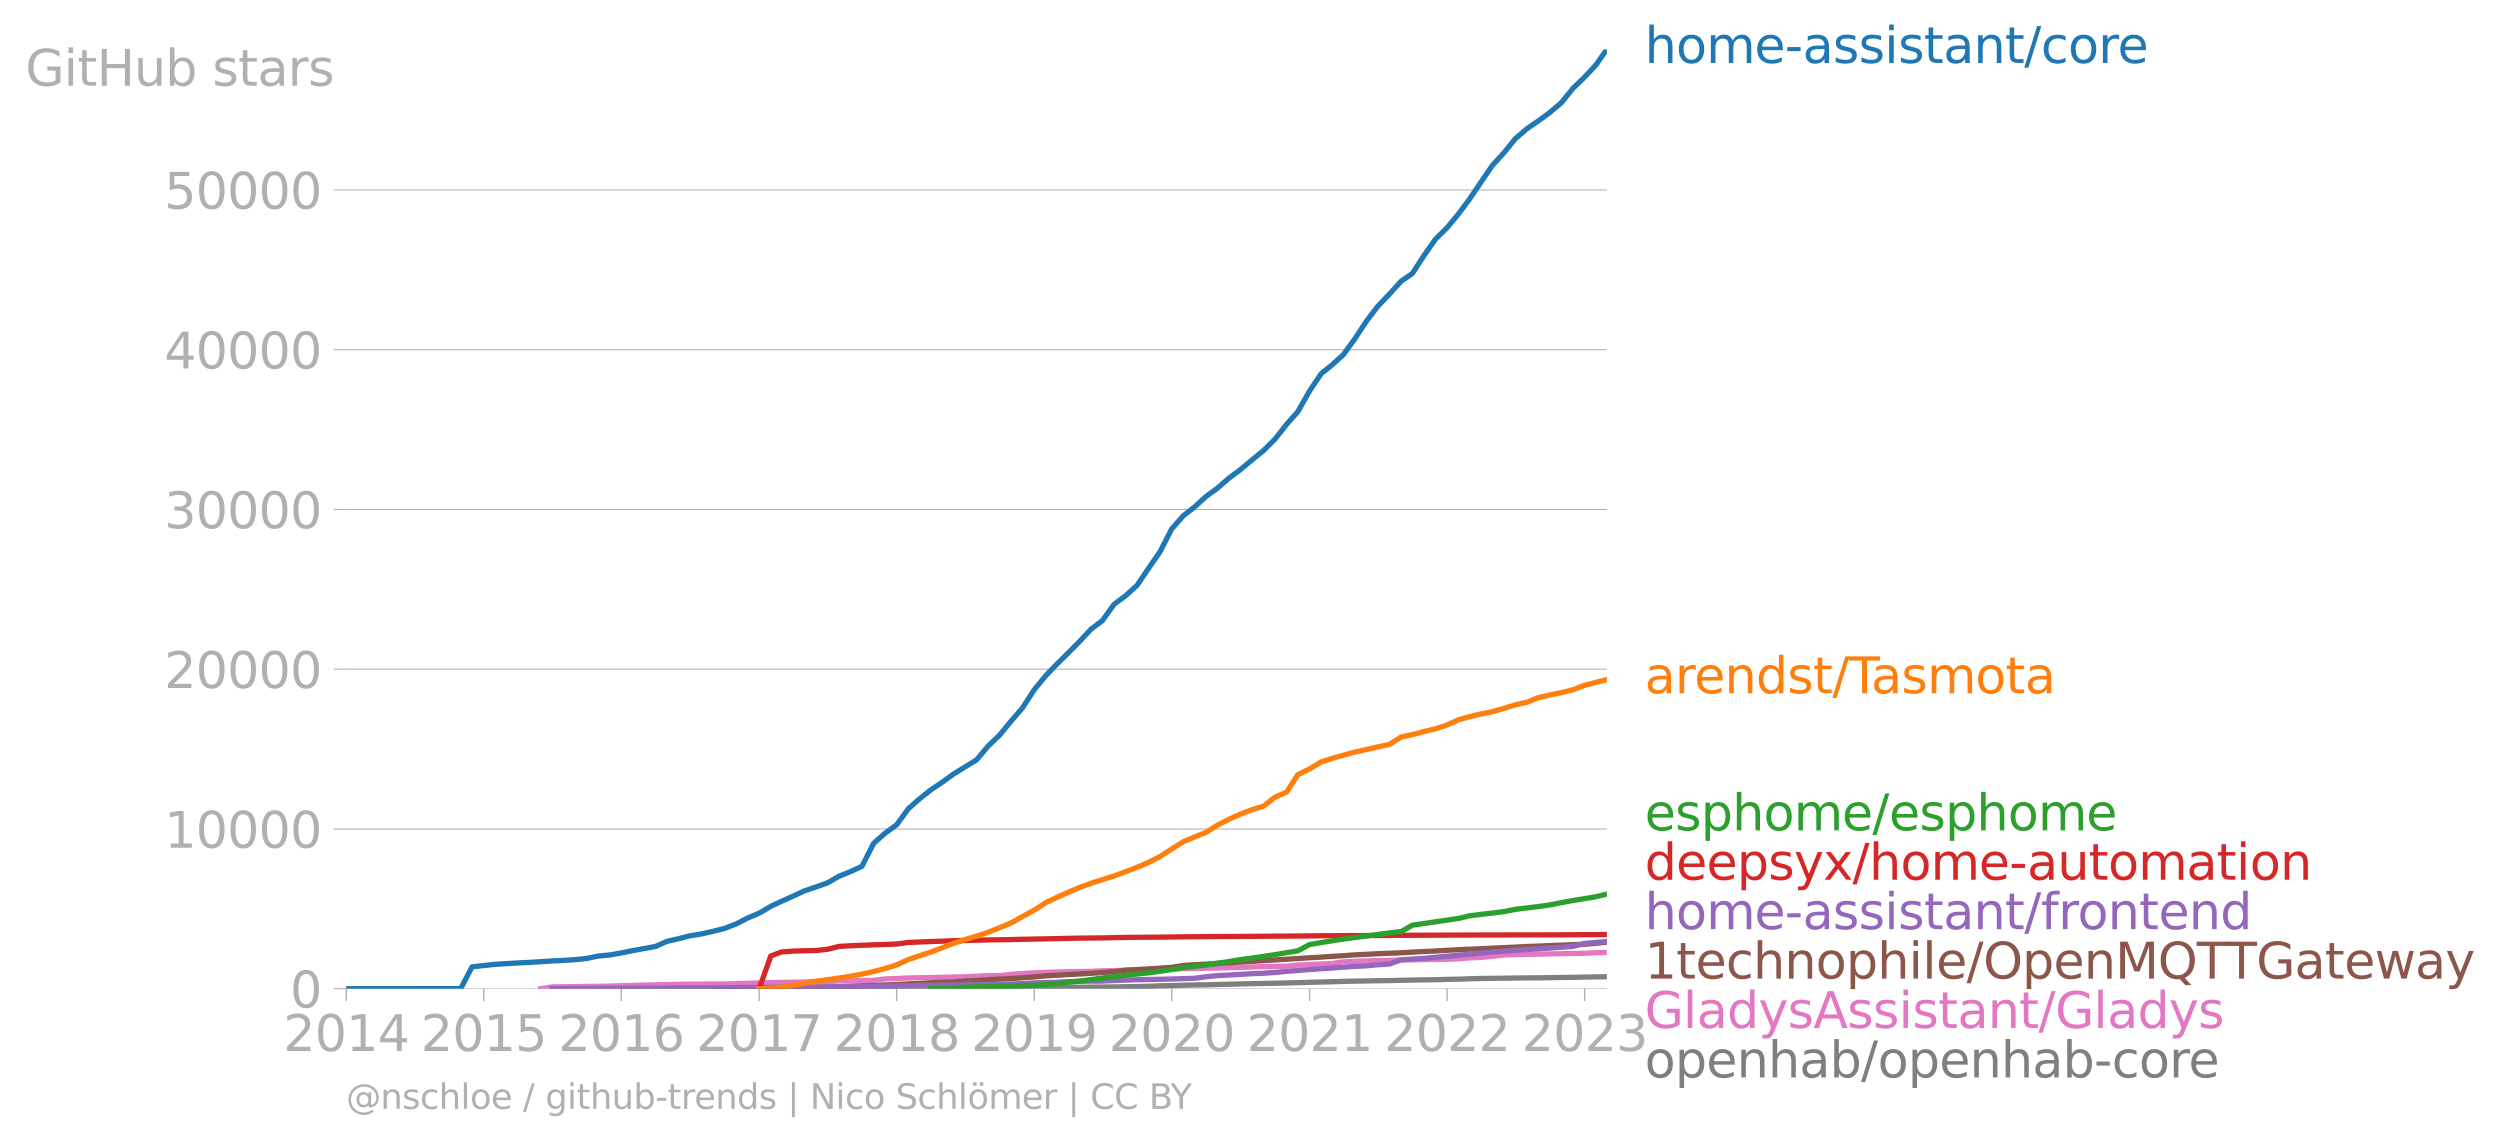<svg xmlns="http://www.w3.org/2000/svg" xmlns:xlink="http://www.w3.org/1999/xlink" width="944.257" height="431.485" viewBox="0 0 708.193 323.614"><defs><style>*{stroke-linejoin:round;stroke-linecap:butt}</style></defs><g id="figure_1"><path id="patch_1" d="M0 323.614h708.193V0H0v323.614z" style="fill:none"/><g id="axes_1"><path id="patch_2" d="M98.073 280.087h357.12V13.975H98.073v266.112z" style="fill:none"/><g id="matplotlib.axis_1"><g id="xtick_1"><g id="line2d_1"><defs><path id="meffc8d62ab" d="M0 0v3.5" style="stroke:#b0b0b0;stroke-width:.4"/></defs><use xlink:href="#meffc8d62ab" x="98.073" y="280.087" style="fill:#b0b0b0;stroke:#b0b0b0;stroke-width:.4"/></g><g id="text_1" style="fill:#b0b0b0" transform="matrix(.14 0 0 -.14 80.258 297.724)"><defs><path id="DejaVuSans-32" d="M1228 531h2203V0H469v531q359 372 979 998 621 627 780 809 303 340 423 576 121 236 121 464 0 372-261 606-261 235-680 235-297 0-627-103-329-103-704-313v638q381 153 712 231 332 78 607 78 725 0 1156-363 431-362 431-968 0-288-108-546-107-257-392-607-78-91-497-524-418-433-1181-1211z" transform="scale(.016)"/><path id="DejaVuSans-30" d="M2034 4250q-487 0-733-480-245-479-245-1442 0-959 245-1439 246-480 733-480 491 0 736 480 246 480 246 1439 0 963-246 1442-245 480-736 480zm0 500q785 0 1199-621 414-620 414-1801 0-1178-414-1799Q2819-91 2034-91q-784 0-1198 620-414 621-414 1799 0 1181 414 1801 414 621 1198 621z" transform="scale(.016)"/><path id="DejaVuSans-31" d="M794 531h1031v3560L703 3866v575l1116 225h631V531h1031V0H794v531z" transform="scale(.016)"/><path id="DejaVuSans-34" d="M2419 4116 825 1625h1594v2491zm-166 550h794V1625h666v-525h-666V0h-628v1100H313v609l1940 2957z" transform="scale(.016)"/></defs><use xlink:href="#DejaVuSans-32"/><use xlink:href="#DejaVuSans-30" x="63.623"/><use xlink:href="#DejaVuSans-31" x="127.246"/><use xlink:href="#DejaVuSans-34" x="190.869"/></g></g><g id="xtick_2"><use xlink:href="#meffc8d62ab" id="line2d_2" x="137.03" y="280.087" style="fill:#b0b0b0;stroke:#b0b0b0;stroke-width:.4"/><g id="text_2" style="fill:#b0b0b0" transform="matrix(.14 0 0 -.14 119.215 297.724)"><defs><path id="DejaVuSans-35" d="M691 4666h2478v-532H1269V2991q137 47 274 70 138 23 276 23 781 0 1237-428 457-428 457-1159 0-753-469-1171Q2575-91 1722-91q-294 0-599 50Q819 9 494 109v635q281-153 581-228t634-75q541 0 856 284 316 284 316 772 0 487-316 771-315 285-856 285-253 0-505-56-251-56-513-175v2344z" transform="scale(.016)"/></defs><use xlink:href="#DejaVuSans-32"/><use xlink:href="#DejaVuSans-30" x="63.623"/><use xlink:href="#DejaVuSans-31" x="127.246"/><use xlink:href="#DejaVuSans-35" x="190.869"/></g></g><g id="xtick_3"><use xlink:href="#meffc8d62ab" id="line2d_3" x="175.986" y="280.087" style="fill:#b0b0b0;stroke:#b0b0b0;stroke-width:.4"/><g id="text_3" style="fill:#b0b0b0" transform="matrix(.14 0 0 -.14 158.171 297.724)"><defs><path id="DejaVuSans-36" d="M2113 2584q-425 0-674-291-248-290-248-796 0-503 248-796 249-292 674-292t673 292q248 293 248 796 0 506-248 796-248 291-673 291zm1253 1979v-575q-238 112-480 171-242 60-480 60-625 0-955-422-329-422-376-1275 184 272 462 417 279 145 613 145 703 0 1111-427 408-426 408-1160 0-719-425-1154Q2819-91 2113-91q-810 0-1238 620-428 621-428 1799 0 1106 525 1764t1409 658q238 0 480-47t505-140z" transform="scale(.016)"/></defs><use xlink:href="#DejaVuSans-32"/><use xlink:href="#DejaVuSans-30" x="63.623"/><use xlink:href="#DejaVuSans-31" x="127.246"/><use xlink:href="#DejaVuSans-36" x="190.869"/></g></g><g id="xtick_4"><use xlink:href="#meffc8d62ab" id="line2d_4" x="215.05" y="280.087" style="fill:#b0b0b0;stroke:#b0b0b0;stroke-width:.4"/><g id="text_4" style="fill:#b0b0b0" transform="matrix(.14 0 0 -.14 197.235 297.724)"><defs><path id="DejaVuSans-37" d="M525 4666h3000v-269L1831 0h-659l1594 4134H525v532z" transform="scale(.016)"/></defs><use xlink:href="#DejaVuSans-32"/><use xlink:href="#DejaVuSans-30" x="63.623"/><use xlink:href="#DejaVuSans-31" x="127.246"/><use xlink:href="#DejaVuSans-37" x="190.869"/></g></g><g id="xtick_5"><use xlink:href="#meffc8d62ab" id="line2d_5" x="254.006" y="280.087" style="fill:#b0b0b0;stroke:#b0b0b0;stroke-width:.4"/><g id="text_5" style="fill:#b0b0b0" transform="matrix(.14 0 0 -.14 236.191 297.724)"><defs><path id="DejaVuSans-38" d="M2034 2216q-450 0-708-241-257-241-257-662 0-422 257-663 258-241 708-241t709 242q260 243 260 662 0 421-258 662-257 241-711 241zm-631 268q-406 100-633 378-226 279-226 679 0 559 398 884 399 325 1092 325 697 0 1094-325t397-884q0-400-227-679-226-278-629-378 456-106 710-416 255-309 255-755 0-679-414-1042Q2806-91 2034-91q-771 0-1186 362-414 363-414 1042 0 446 256 755 257 310 713 416zm-231 997q0-362 226-565 227-203 636-203 407 0 636 203 230 203 230 565 0 363-230 566-229 203-636 203-409 0-636-203-226-203-226-566z" transform="scale(.016)"/></defs><use xlink:href="#DejaVuSans-32"/><use xlink:href="#DejaVuSans-30" x="63.623"/><use xlink:href="#DejaVuSans-31" x="127.246"/><use xlink:href="#DejaVuSans-38" x="190.869"/></g></g><g id="xtick_6"><use xlink:href="#meffc8d62ab" id="line2d_6" x="292.963" y="280.087" style="fill:#b0b0b0;stroke:#b0b0b0;stroke-width:.4"/><g id="text_6" style="fill:#b0b0b0" transform="matrix(.14 0 0 -.14 275.148 297.724)"><defs><path id="DejaVuSans-39" d="M703 97v575q238-113 481-172 244-59 479-59 625 0 954 420 330 420 377 1277-181-269-460-413-278-144-615-144-700 0-1108 423-408 424-408 1159 0 718 425 1152 425 435 1131 435 810 0 1236-621 427-620 427-1801 0-1103-524-1761Q2575-91 1691-91q-238 0-482 47Q966 3 703 97zm1256 1978q425 0 673 290 249 291 249 798 0 503-249 795-248 292-673 292t-673-292q-248-292-248-795 0-507 248-798 248-290 673-290z" transform="scale(.016)"/></defs><use xlink:href="#DejaVuSans-32"/><use xlink:href="#DejaVuSans-30" x="63.623"/><use xlink:href="#DejaVuSans-31" x="127.246"/><use xlink:href="#DejaVuSans-39" x="190.869"/></g></g><g id="xtick_7"><use xlink:href="#meffc8d62ab" id="line2d_7" x="331.919" y="280.087" style="fill:#b0b0b0;stroke:#b0b0b0;stroke-width:.4"/><g id="text_7" style="fill:#b0b0b0" transform="matrix(.14 0 0 -.14 314.104 297.724)"><use xlink:href="#DejaVuSans-32"/><use xlink:href="#DejaVuSans-30" x="63.623"/><use xlink:href="#DejaVuSans-32" x="127.246"/><use xlink:href="#DejaVuSans-30" x="190.869"/></g></g><g id="xtick_8"><use xlink:href="#meffc8d62ab" id="line2d_8" x="370.983" y="280.087" style="fill:#b0b0b0;stroke:#b0b0b0;stroke-width:.4"/><g id="text_8" style="fill:#b0b0b0" transform="matrix(.14 0 0 -.14 353.168 297.724)"><use xlink:href="#DejaVuSans-32"/><use xlink:href="#DejaVuSans-30" x="63.623"/><use xlink:href="#DejaVuSans-32" x="127.246"/><use xlink:href="#DejaVuSans-31" x="190.869"/></g></g><g id="xtick_9"><use xlink:href="#meffc8d62ab" id="line2d_9" x="409.939" y="280.087" style="fill:#b0b0b0;stroke:#b0b0b0;stroke-width:.4"/><g id="text_9" style="fill:#b0b0b0" transform="matrix(.14 0 0 -.14 392.124 297.724)"><use xlink:href="#DejaVuSans-32"/><use xlink:href="#DejaVuSans-30" x="63.623"/><use xlink:href="#DejaVuSans-32" x="127.246"/><use xlink:href="#DejaVuSans-32" x="190.869"/></g></g><g id="xtick_10"><use xlink:href="#meffc8d62ab" id="line2d_10" x="448.896" y="280.087" style="fill:#b0b0b0;stroke:#b0b0b0;stroke-width:.4"/><g id="text_10" style="fill:#b0b0b0" transform="matrix(.14 0 0 -.14 431.081 297.724)"><defs><path id="DejaVuSans-33" d="M2597 2516q453-97 707-404 255-306 255-756 0-690-475-1069Q2609-91 1734-91q-293 0-604 58T488 141v609q262-153 574-231 313-78 654-78 593 0 904 234t311 681q0 413-289 645-289 233-804 233h-544v519h569q465 0 712 186t247 536q0 359-255 551-254 193-729 193-260 0-557-57-297-56-653-174v562q360 100 674 150t592 50q719 0 1137-327 419-326 419-882 0-388-222-655t-631-370z" transform="scale(.016)"/></defs><use xlink:href="#DejaVuSans-32"/><use xlink:href="#DejaVuSans-30" x="63.623"/><use xlink:href="#DejaVuSans-32" x="127.246"/><use xlink:href="#DejaVuSans-33" x="190.869"/></g></g></g><g id="matplotlib.axis_2"><g id="ytick_1"><path id="line2d_11" d="M98.073 280.087h357.12" clip-path="url(#p2b0dd57802)" style="fill:none;stroke:#b0b0b0;stroke-width:.3;stroke-linecap:square"/><g id="line2d_12"><defs><path id="ma7e48d9577" d="M0 0h-3.5" style="stroke:#b0b0b0;stroke-width:.3"/></defs><use xlink:href="#ma7e48d9577" x="98.073" y="280.087" style="fill:#b0b0b0;stroke:#b0b0b0;stroke-width:.3"/></g><use xlink:href="#DejaVuSans-30" id="text_11" style="fill:#b0b0b0" transform="matrix(.14 0 0 -.14 82.166 285.406)"/></g><g id="ytick_2"><path id="line2d_13" d="M98.073 234.832h357.12" clip-path="url(#p2b0dd57802)" style="fill:none;stroke:#b0b0b0;stroke-width:.3;stroke-linecap:square"/><use xlink:href="#ma7e48d9577" id="line2d_14" x="98.073" y="234.832" style="fill:#b0b0b0;stroke:#b0b0b0;stroke-width:.3"/><g id="text_12" style="fill:#b0b0b0" transform="matrix(.14 0 0 -.14 46.536 240.15)"><use xlink:href="#DejaVuSans-31"/><use xlink:href="#DejaVuSans-30" x="63.623"/><use xlink:href="#DejaVuSans-30" x="127.246"/><use xlink:href="#DejaVuSans-30" x="190.869"/><use xlink:href="#DejaVuSans-30" x="254.492"/></g></g><g id="ytick_3"><path id="line2d_15" d="M98.073 189.577h357.12" clip-path="url(#p2b0dd57802)" style="fill:none;stroke:#b0b0b0;stroke-width:.3;stroke-linecap:square"/><use xlink:href="#ma7e48d9577" id="line2d_16" x="98.073" y="189.577" style="fill:#b0b0b0;stroke:#b0b0b0;stroke-width:.3"/><g id="text_13" style="fill:#b0b0b0" transform="matrix(.14 0 0 -.14 46.536 194.896)"><use xlink:href="#DejaVuSans-32"/><use xlink:href="#DejaVuSans-30" x="63.623"/><use xlink:href="#DejaVuSans-30" x="127.246"/><use xlink:href="#DejaVuSans-30" x="190.869"/><use xlink:href="#DejaVuSans-30" x="254.492"/></g></g><g id="ytick_4"><path id="line2d_17" d="M98.073 144.322h357.12" clip-path="url(#p2b0dd57802)" style="fill:none;stroke:#b0b0b0;stroke-width:.3;stroke-linecap:square"/><use xlink:href="#ma7e48d9577" id="line2d_18" x="98.073" y="144.322" style="fill:#b0b0b0;stroke:#b0b0b0;stroke-width:.3"/><g id="text_14" style="fill:#b0b0b0" transform="matrix(.14 0 0 -.14 46.536 149.641)"><use xlink:href="#DejaVuSans-33"/><use xlink:href="#DejaVuSans-30" x="63.623"/><use xlink:href="#DejaVuSans-30" x="127.246"/><use xlink:href="#DejaVuSans-30" x="190.869"/><use xlink:href="#DejaVuSans-30" x="254.492"/></g></g><g id="ytick_5"><path id="line2d_19" d="M98.073 99.067h357.12" clip-path="url(#p2b0dd57802)" style="fill:none;stroke:#b0b0b0;stroke-width:.3;stroke-linecap:square"/><use xlink:href="#ma7e48d9577" id="line2d_20" x="98.073" y="99.067" style="fill:#b0b0b0;stroke:#b0b0b0;stroke-width:.3"/><g id="text_15" style="fill:#b0b0b0" transform="matrix(.14 0 0 -.14 46.536 104.386)"><use xlink:href="#DejaVuSans-34"/><use xlink:href="#DejaVuSans-30" x="63.623"/><use xlink:href="#DejaVuSans-30" x="127.246"/><use xlink:href="#DejaVuSans-30" x="190.869"/><use xlink:href="#DejaVuSans-30" x="254.492"/></g></g><g id="ytick_6"><path id="line2d_21" d="M98.073 53.813h357.12" clip-path="url(#p2b0dd57802)" style="fill:none;stroke:#b0b0b0;stroke-width:.3;stroke-linecap:square"/><use xlink:href="#ma7e48d9577" id="line2d_22" x="98.073" y="53.813" style="fill:#b0b0b0;stroke:#b0b0b0;stroke-width:.3"/><g id="text_16" style="fill:#b0b0b0" transform="matrix(.14 0 0 -.14 46.536 59.131)"><use xlink:href="#DejaVuSans-35"/><use xlink:href="#DejaVuSans-30" x="63.623"/><use xlink:href="#DejaVuSans-30" x="127.246"/><use xlink:href="#DejaVuSans-30" x="190.869"/><use xlink:href="#DejaVuSans-30" x="254.492"/></g></g><g id="text_17" style="fill:#b0b0b0" transform="matrix(.14 0 0 -.14 7.2 24.29)"><defs><path id="DejaVuSans-47" d="M3809 666v1253H2778v519h1656V434q-365-259-806-392-440-133-940-133-1094 0-1712 639-617 640-617 1780 0 1144 617 1783 618 639 1712 639 456 0 867-113 411-112 758-331v-672q-350 297-744 447t-828 150q-857 0-1287-478-429-478-429-1425 0-944 429-1422 430-478 1287-478 334 0 596 58 263 58 472 180z" transform="scale(.016)"/><path id="DejaVuSans-69" d="M603 3500h575V0H603v3500zm0 1363h575v-729H603v729z" transform="scale(.016)"/><path id="DejaVuSans-74" d="M1172 4494v-994h1184v-447H1172V1153q0-428 117-550t477-122h590V0h-590q-666 0-919 248-253 249-253 905v1900H172v447h422v994h578z" transform="scale(.016)"/><path id="DejaVuSans-48" d="M628 4666h631V2753h2294v1913h631V0h-631v2222H1259V0H628v4666z" transform="scale(.016)"/><path id="DejaVuSans-75" d="M544 1381v2119h575V1403q0-497 193-746 194-248 582-248 465 0 735 297 271 297 271 810v1984h575V0h-575v538q-209-319-486-474-276-155-642-155-603 0-916 375-312 375-312 1097zm1447 2203z" transform="scale(.016)"/><path id="DejaVuSans-62" d="M3116 1747q0 634-261 995t-717 361q-457 0-718-361t-261-995q0-634 261-995t718-361q456 0 717 361t261 995zM1159 2969q182 312 458 463 277 152 661 152 638 0 1036-506 399-506 399-1331T3314 415Q2916-91 2278-91q-384 0-661 152-276 152-458 464V0H581v4863h578V2969z" transform="scale(.016)"/><path id="DejaVuSans-73" d="M2834 3397v-544q-243 125-506 187-262 63-544 63-428 0-642-131t-214-394q0-200 153-314t616-217l197-44q612-131 870-370t258-667q0-488-386-773Q2250-91 1575-91q-281 0-586 55T347 128v594q319-166 628-249 309-82 613-82 406 0 624 139 219 139 219 392 0 234-158 359-157 125-692 241l-200 47q-534 112-772 345-237 233-237 639 0 494 350 762 350 269 994 269 318 0 599-47 282-46 519-140z" transform="scale(.016)"/><path id="DejaVuSans-61" d="M2194 1759q-697 0-966-159t-269-544q0-306 202-486 202-179 548-179 479 0 768 339t289 901v128h-572zm1147 238V0h-575v531q-197-318-491-470T1556-91q-537 0-855 302-317 302-317 808 0 590 395 890 396 300 1180 300h807v57q0 397-261 614t-733 217q-300 0-585-72-284-72-546-216v532q315 122 612 182 297 61 578 61 760 0 1135-394 375-393 375-1193z" transform="scale(.016)"/><path id="DejaVuSans-72" d="M2631 2963q-97 56-211 82-114 27-251 27-488 0-749-317t-261-911V0H581v3500h578v-544q182 319 472 473 291 155 707 155 59 0 131-8 72-7 159-23l3-590z" transform="scale(.016)"/></defs><use xlink:href="#DejaVuSans-47"/><use xlink:href="#DejaVuSans-69" x="77.49"/><use xlink:href="#DejaVuSans-74" x="105.273"/><use xlink:href="#DejaVuSans-48" x="144.482"/><use xlink:href="#DejaVuSans-75" x="219.678"/><use xlink:href="#DejaVuSans-62" x="283.057"/><use xlink:href="#DejaVuSans-20" x="346.533"/><use xlink:href="#DejaVuSans-73" x="378.32"/><use xlink:href="#DejaVuSans-74" x="430.42"/><use xlink:href="#DejaVuSans-61" x="469.629"/><use xlink:href="#DejaVuSans-72" x="530.908"/><use xlink:href="#DejaVuSans-73" x="572.021"/></g></g><path id="line2d_23" d="m175.986 280.087 3.309-.005h3.095l3.309-.004h3.202l3.308-.005h22.841l3.308-.018 2.989-.009 3.308-.014h3.202l3.309-.013h3.202l3.309-.005 3.308-.004 3.202-.027 3.309-.023 3.202-.014 3.308-.009 3.309-.009 2.988-.004 3.309-.005 3.202-.018 3.309-.004 3.201-.01 3.31-.004 3.308-.014 3.202-.009 3.308-.013 3.202-.023 3.309-.018 3.309-.013 2.988-.046 3.309-.059 3.202-.018 3.308-.036 3.202-.032 3.309-.027 3.308-.063 3.202-.045 3.309-.077 3.202-.131 3.308-.064 3.31-.1 3.094-.072 3.309-.031 3.202-.1 3.309-.072 3.201-.091 3.31-.072 3.308-.06 3.202-.063 3.308-.09 3.202-.082 3.309-.086 3.308-.095 2.989-.072 3.309-.104 3.201-.068 3.31-.059 3.201-.059 3.309-.04 3.308-.086 3.202-.064 3.309-.054 3.202-.04 3.308-.096 3.31-.059 2.988-.113 3.308-.081 3.202-.04 3.309-.042 3.202-.05 3.308-.04 3.309-.014 3.202-.04 3.308-.068 3.202-.032 3.309-.072 3.309-.06 2.988-.049" clip-path="url(#p2b0dd57802)" style="fill:none;stroke:#7f7f7f;stroke-width:1.5;stroke-linecap:square"/><path id="line2d_24" d="m153.146 280.087 3.202-.503 3.309-.072 3.308-.045 3.202-.05 3.309-.023 3.202-.054 3.308-.118 3.309-.081 3.095-.086 3.309-.073 3.202-.072 3.308-.077 3.202-.04 3.309-.014 3.309-.036 3.201-.028 3.31-.081 3.201-.081 3.309-.132 3.308-.063 2.989-.063 3.308-.06 3.202-.049 3.309-.072 3.202-.05 3.309-.172 3.308-.054 3.202-.06 3.309-.063 3.202-.398 3.308-.127 3.309-.144 2.988-.073 3.309-.059 3.202-.063 3.309-.081 3.201-.068 3.31-.168 3.308-.145 3.202-.022 3.308-.349 3.202-.253 3.309-.15 3.309-.18 2.988-.086 3.309-.077 3.202-.055 3.308-.059 3.202-.14 3.309-.086 3.308-.095 3.202-.095 3.309-.104 3.202-.063 3.308-.113 3.31-.064 3.094-.05 3.309-.05 3.202-.076 3.309-.064 3.201-.077 3.31-.149 3.308-.104 3.202-.045 3.308-.09 3.202-.318 3.309-.126 3.308-.195 2.989-.095 3.309-.493 3.201-.136 3.31-.131 3.201-.073 3.309-.081 3.308-.09 3.202-.055 3.309-.072 3.202-.037 3.308-.067 3.31-.136 2.988-.231 3.308-.131 3.202-.33 3.309-.367 3.202-.113 3.308-.064 3.309-.054 3.202-.086 3.308-.04 3.202-.073 3.309-.045 3.309-.168 2.988-.081" clip-path="url(#p2b0dd57802)" style="fill:none;stroke:#e377c2;stroke-width:1.5;stroke-linecap:square"/><path id="line2d_25" d="m202.029 280.087 3.201-.005 3.31-.009 3.201-.004 3.309-.019 3.308-.018 2.989-.009 3.308-.1 3.202-.08 3.309-.15 3.202-.081 3.309-.1 3.308-.127 3.202-.122 3.309-.086 3.202-.163 3.308-.131 3.309-.168 2.988-.126 3.309-.19 3.202-.159 3.309-.13 3.201-.2 3.31-.172 3.308-.2 3.202-.194 3.308-.15 3.202-.203 3.309-.258 3.309-.307 2.988-.163 3.309-.19 3.202-.159 3.308-.19 3.202-.235 3.309-.217 3.308-.44 3.202-.176 3.309-.19 3.202-.204 3.308-.226 3.31-.547 3.094-.2 3.309-.167 3.202-.235 3.309-.159 3.201-.19 3.31-.194 3.308-.222 3.202-.204 3.308-.18 3.202-.214 3.309-.208 3.308-.185 2.989-.217 3.309-.19 3.201-.231 3.31-.163 3.201-.168 3.309-.13 3.308-.132 3.202-.186 3.309-.172 3.202-.154 3.308-.185 3.31-.181 2.988-.131 3.308-.154 3.202-.145 3.309-.163 3.202-.136 3.308-.18 3.309-.118 3.202-.136 3.308-.122 3.202-.118 3.309-.127 3.309-.294 2.988-.317" clip-path="url(#p2b0dd57802)" style="fill:none;stroke:#8c564b;stroke-width:1.5;stroke-linecap:square"/><g id="text_18" style="fill:#1f77b4" transform="matrix(.14 0 0 -.14 465.907 17.838)"><defs><path id="DejaVuSans-68" d="M3513 2113V0h-575v2094q0 497-194 743-194 247-581 247-466 0-735-297-269-296-269-809V0H581v4863h578V2956q207 316 486 472 280 156 646 156 603 0 912-373 310-373 310-1098z" transform="scale(.016)"/><path id="DejaVuSans-6f" d="M1959 3097q-462 0-731-361t-269-989q0-628 267-989 268-361 733-361 460 0 728 362 269 363 269 988 0 622-269 986-268 364-728 364zm0 487q750 0 1178-488 429-487 429-1349 0-859-429-1349Q2709-91 1959-91q-753 0-1180 489-426 490-426 1349 0 862 426 1349 427 488 1180 488z" transform="scale(.016)"/><path id="DejaVuSans-6d" d="M3328 2828q216 388 516 572t706 184q547 0 844-383 297-382 297-1088V0h-578v2094q0 503-179 746-178 244-543 244-447 0-707-297-259-296-259-809V0h-578v2094q0 506-178 748t-550 242q-441 0-701-298-259-298-259-808V0H581v3500h578v-544q197 322 472 475t653 153q382 0 649-194 267-193 395-562z" transform="scale(.016)"/><path id="DejaVuSans-65" d="M3597 1894v-281H953q38-594 358-905t892-311q331 0 642 81t618 244V178Q3153 47 2828-22t-659-69q-838 0-1327 487-489 488-489 1320 0 859 464 1363 464 505 1252 505 706 0 1117-455 411-454 411-1235zm-575 169q-6 471-264 752-258 282-683 282-481 0-770-272t-333-766l2050 4z" transform="scale(.016)"/><path id="DejaVuSans-2d" d="M313 2009h1684v-512H313v512z" transform="scale(.016)"/><path id="DejaVuSans-6e" d="M3513 2113V0h-575v2094q0 497-194 743-194 247-581 247-466 0-735-297-269-296-269-809V0H581v3500h578v-544q207 316 486 472 280 156 646 156 603 0 912-373 310-373 310-1098z" transform="scale(.016)"/><path id="DejaVuSans-2f" d="M1625 4666h531L531-594H0l1625 5260z" transform="scale(.016)"/><path id="DejaVuSans-63" d="M3122 3366v-538q-244 135-489 202t-495 67q-560 0-870-355-309-354-309-995t309-996q310-354 870-354 250 0 495 67t489 202V134Q2881 22 2623-34q-257-57-548-57-791 0-1257 497-465 497-465 1341 0 856 470 1346 471 491 1290 491 265 0 518-55 253-54 491-163z" transform="scale(.016)"/></defs><use xlink:href="#DejaVuSans-68"/><use xlink:href="#DejaVuSans-6f" x="63.379"/><use xlink:href="#DejaVuSans-6d" x="124.561"/><use xlink:href="#DejaVuSans-65" x="221.973"/><use xlink:href="#DejaVuSans-2d" x="283.496"/><use xlink:href="#DejaVuSans-61" x="319.58"/><use xlink:href="#DejaVuSans-73" x="380.859"/><use xlink:href="#DejaVuSans-73" x="432.959"/><use xlink:href="#DejaVuSans-69" x="485.059"/><use xlink:href="#DejaVuSans-73" x="512.842"/><use xlink:href="#DejaVuSans-74" x="564.941"/><use xlink:href="#DejaVuSans-61" x="604.15"/><use xlink:href="#DejaVuSans-6e" x="665.43"/><use xlink:href="#DejaVuSans-74" x="728.809"/><use xlink:href="#DejaVuSans-2f" x="768.018"/><use xlink:href="#DejaVuSans-63" x="801.709"/><use xlink:href="#DejaVuSans-6f" x="856.689"/><use xlink:href="#DejaVuSans-72" x="917.871"/><use xlink:href="#DejaVuSans-65" x="956.734"/></g><g id="text_19" style="fill:#ff7f0e" transform="matrix(.14 0 0 -.14 465.907 196.39)"><defs><path id="DejaVuSans-64" d="M2906 2969v1894h575V0h-575v525q-181-312-458-464-276-152-664-152-634 0-1033 506-398 507-398 1332t398 1331q399 506 1033 506 388 0 664-152 277-151 458-463zM947 1747q0-634 261-995t717-361q456 0 718 361 263 361 263 995t-263 995q-262 361-718 361t-717-361q-261-361-261-995z" transform="scale(.016)"/><path id="DejaVuSans-54" d="M-19 4666h3947v-532H2272V0h-634v4134H-19v532z" transform="scale(.016)"/></defs><use xlink:href="#DejaVuSans-61"/><use xlink:href="#DejaVuSans-72" x="61.279"/><use xlink:href="#DejaVuSans-65" x="100.143"/><use xlink:href="#DejaVuSans-6e" x="161.666"/><use xlink:href="#DejaVuSans-64" x="225.045"/><use xlink:href="#DejaVuSans-73" x="288.521"/><use xlink:href="#DejaVuSans-74" x="340.621"/><use xlink:href="#DejaVuSans-2f" x="379.83"/><use xlink:href="#DejaVuSans-54" x="413.521"/><use xlink:href="#DejaVuSans-61" x="458.105"/><use xlink:href="#DejaVuSans-73" x="519.385"/><use xlink:href="#DejaVuSans-6d" x="571.484"/><use xlink:href="#DejaVuSans-6f" x="668.896"/><use xlink:href="#DejaVuSans-74" x="730.078"/><use xlink:href="#DejaVuSans-61" x="769.287"/></g><g id="text_20" style="fill:#2ca02c" transform="matrix(.14 0 0 -.14 465.907 235.212)"><defs><path id="DejaVuSans-70" d="M1159 525v-1856H581v4831h578v-531q182 312 458 463 277 152 661 152 638 0 1036-506 399-506 399-1331T3314 415Q2916-91 2278-91q-384 0-661 152-276 152-458 464zm1957 1222q0 634-261 995t-717 361q-457 0-718-361t-261-995q0-634 261-995t718-361q456 0 717 361t261 995z" transform="scale(.016)"/></defs><use xlink:href="#DejaVuSans-65"/><use xlink:href="#DejaVuSans-73" x="61.523"/><use xlink:href="#DejaVuSans-70" x="113.623"/><use xlink:href="#DejaVuSans-68" x="177.1"/><use xlink:href="#DejaVuSans-6f" x="240.479"/><use xlink:href="#DejaVuSans-6d" x="301.66"/><use xlink:href="#DejaVuSans-65" x="399.072"/><use xlink:href="#DejaVuSans-2f" x="460.596"/><use xlink:href="#DejaVuSans-65" x="494.287"/><use xlink:href="#DejaVuSans-73" x="555.811"/><use xlink:href="#DejaVuSans-70" x="607.91"/><use xlink:href="#DejaVuSans-68" x="671.387"/><use xlink:href="#DejaVuSans-6f" x="734.766"/><use xlink:href="#DejaVuSans-6d" x="795.947"/><use xlink:href="#DejaVuSans-65" x="893.359"/></g><g id="text_21" style="fill:#d62728" transform="matrix(.14 0 0 -.14 465.907 249.212)"><defs><path id="DejaVuSans-79" d="M2059-325q-243-625-475-815-231-191-618-191H506v481h338q237 0 368 113 132 112 291 531l103 262L191 3500h609L1894 763l1094 2737h609L2059-325z" transform="scale(.016)"/><path id="DejaVuSans-78" d="M3513 3500 2247 1797 3578 0h-678L1881 1375 863 0H184l1360 1831L300 3500h678l928-1247 928 1247h679z" transform="scale(.016)"/></defs><use xlink:href="#DejaVuSans-64"/><use xlink:href="#DejaVuSans-65" x="63.477"/><use xlink:href="#DejaVuSans-65" x="125"/><use xlink:href="#DejaVuSans-70" x="186.523"/><use xlink:href="#DejaVuSans-73" x="250"/><use xlink:href="#DejaVuSans-79" x="302.1"/><use xlink:href="#DejaVuSans-78" x="361.279"/><use xlink:href="#DejaVuSans-2f" x="420.459"/><use xlink:href="#DejaVuSans-68" x="454.15"/><use xlink:href="#DejaVuSans-6f" x="517.529"/><use xlink:href="#DejaVuSans-6d" x="578.711"/><use xlink:href="#DejaVuSans-65" x="676.123"/><use xlink:href="#DejaVuSans-2d" x="737.646"/><use xlink:href="#DejaVuSans-61" x="773.73"/><use xlink:href="#DejaVuSans-75" x="835.01"/><use xlink:href="#DejaVuSans-74" x="898.389"/><use xlink:href="#DejaVuSans-6f" x="937.598"/><use xlink:href="#DejaVuSans-6d" x="998.779"/><use xlink:href="#DejaVuSans-61" x="1096.191"/><use xlink:href="#DejaVuSans-74" x="1157.471"/><use xlink:href="#DejaVuSans-69" x="1196.68"/><use xlink:href="#DejaVuSans-6f" x="1224.463"/><use xlink:href="#DejaVuSans-6e" x="1285.645"/></g><g id="text_22" style="fill:#9467bd" transform="matrix(.14 0 0 -.14 465.907 263.212)"><defs><path id="DejaVuSans-66" d="M2375 4863v-479h-550q-309 0-430-125-120-125-120-450v-309h947v-447h-947V0H697v3053H147v447h550v244q0 584 272 851 272 268 862 268h544z" transform="scale(.016)"/></defs><use xlink:href="#DejaVuSans-68"/><use xlink:href="#DejaVuSans-6f" x="63.379"/><use xlink:href="#DejaVuSans-6d" x="124.561"/><use xlink:href="#DejaVuSans-65" x="221.973"/><use xlink:href="#DejaVuSans-2d" x="283.496"/><use xlink:href="#DejaVuSans-61" x="319.58"/><use xlink:href="#DejaVuSans-73" x="380.859"/><use xlink:href="#DejaVuSans-73" x="432.959"/><use xlink:href="#DejaVuSans-69" x="485.059"/><use xlink:href="#DejaVuSans-73" x="512.842"/><use xlink:href="#DejaVuSans-74" x="564.941"/><use xlink:href="#DejaVuSans-61" x="604.15"/><use xlink:href="#DejaVuSans-6e" x="665.43"/><use xlink:href="#DejaVuSans-74" x="728.809"/><use xlink:href="#DejaVuSans-2f" x="768.018"/><use xlink:href="#DejaVuSans-66" x="801.709"/><use xlink:href="#DejaVuSans-72" x="836.914"/><use xlink:href="#DejaVuSans-6f" x="875.777"/><use xlink:href="#DejaVuSans-6e" x="936.959"/><use xlink:href="#DejaVuSans-74" x="1000.338"/><use xlink:href="#DejaVuSans-65" x="1039.547"/><use xlink:href="#DejaVuSans-6e" x="1101.07"/><use xlink:href="#DejaVuSans-64" x="1164.449"/></g><g id="text_23" style="fill:#8c564b" transform="matrix(.14 0 0 -.14 465.907 277.212)"><defs><path id="DejaVuSans-6c" d="M603 4863h575V0H603v4863z" transform="scale(.016)"/><path id="DejaVuSans-4f" d="M2522 4238q-688 0-1093-513-404-512-404-1397 0-881 404-1394 405-512 1093-512 687 0 1089 512 402 513 402 1394 0 885-402 1397-402 513-1089 513zm0 512q981 0 1568-658 588-658 588-1764 0-1103-588-1761Q3503-91 2522-91q-984 0-1574 656-589 657-589 1763t589 1764q590 658 1574 658z" transform="scale(.016)"/><path id="DejaVuSans-4d" d="M628 4666h941l1190-3175 1197 3175h941V0h-616v4097L3078 897h-634L1241 4097V0H628v4666z" transform="scale(.016)"/><path id="DejaVuSans-51" d="M2522 4238q-688 0-1093-513-404-512-404-1397 0-881 404-1394 405-512 1093-512 687 0 1089 512 402 513 402 1394 0 885-402 1397-402 513-1089 513zM3406 84l832-909h-763L2784-78q-103-6-158-9-54-4-104-4-984 0-1574 658-589 658-589 1761 0 1106 589 1764 590 658 1574 658 981 0 1568-658 588-658 588-1764 0-812-327-1391-326-578-945-853z" transform="scale(.016)"/><path id="DejaVuSans-77" d="M269 3500h575l719-2731 715 2731h678l719-2731 716 2731h575L4050 0h-678l-753 2869L1863 0h-679L269 3500z" transform="scale(.016)"/></defs><use xlink:href="#DejaVuSans-31"/><use xlink:href="#DejaVuSans-74" x="63.623"/><use xlink:href="#DejaVuSans-65" x="102.832"/><use xlink:href="#DejaVuSans-63" x="164.355"/><use xlink:href="#DejaVuSans-68" x="219.336"/><use xlink:href="#DejaVuSans-6e" x="282.715"/><use xlink:href="#DejaVuSans-6f" x="346.094"/><use xlink:href="#DejaVuSans-70" x="407.275"/><use xlink:href="#DejaVuSans-68" x="470.752"/><use xlink:href="#DejaVuSans-69" x="534.131"/><use xlink:href="#DejaVuSans-6c" x="561.914"/><use xlink:href="#DejaVuSans-65" x="589.697"/><use xlink:href="#DejaVuSans-2f" x="651.221"/><use xlink:href="#DejaVuSans-4f" x="684.912"/><use xlink:href="#DejaVuSans-70" x="763.623"/><use xlink:href="#DejaVuSans-65" x="827.1"/><use xlink:href="#DejaVuSans-6e" x="888.623"/><use xlink:href="#DejaVuSans-4d" x="952.002"/><use xlink:href="#DejaVuSans-51" x="1038.281"/><use xlink:href="#DejaVuSans-54" x="1116.992"/><use xlink:href="#DejaVuSans-54" x="1176.326"/><use xlink:href="#DejaVuSans-47" x="1237.41"/><use xlink:href="#DejaVuSans-61" x="1314.9"/><use xlink:href="#DejaVuSans-74" x="1376.18"/><use xlink:href="#DejaVuSans-65" x="1415.389"/><use xlink:href="#DejaVuSans-77" x="1476.912"/><use xlink:href="#DejaVuSans-61" x="1558.699"/><use xlink:href="#DejaVuSans-79" x="1619.979"/></g><g id="text_24" style="fill:#e377c2" transform="matrix(.14 0 0 -.14 465.907 291.212)"><defs><path id="DejaVuSans-41" d="m2188 4044-857-2322h1716l-859 2322zm-357 622h716L4325 0h-656l-425 1197H1141L716 0H50l1781 4666z" transform="scale(.016)"/></defs><use xlink:href="#DejaVuSans-47"/><use xlink:href="#DejaVuSans-6c" x="77.49"/><use xlink:href="#DejaVuSans-61" x="105.273"/><use xlink:href="#DejaVuSans-64" x="166.553"/><use xlink:href="#DejaVuSans-79" x="230.029"/><use xlink:href="#DejaVuSans-73" x="289.209"/><use xlink:href="#DejaVuSans-41" x="341.309"/><use xlink:href="#DejaVuSans-73" x="409.717"/><use xlink:href="#DejaVuSans-73" x="461.816"/><use xlink:href="#DejaVuSans-69" x="513.916"/><use xlink:href="#DejaVuSans-73" x="541.699"/><use xlink:href="#DejaVuSans-74" x="593.799"/><use xlink:href="#DejaVuSans-61" x="633.008"/><use xlink:href="#DejaVuSans-6e" x="694.287"/><use xlink:href="#DejaVuSans-74" x="757.666"/><use xlink:href="#DejaVuSans-2f" x="796.875"/><use xlink:href="#DejaVuSans-47" x="830.566"/><use xlink:href="#DejaVuSans-6c" x="908.057"/><use xlink:href="#DejaVuSans-61" x="935.84"/><use xlink:href="#DejaVuSans-64" x="997.119"/><use xlink:href="#DejaVuSans-79" x="1060.596"/><use xlink:href="#DejaVuSans-73" x="1119.775"/></g><g id="text_25" style="fill:#7f7f7f" transform="matrix(.14 0 0 -.14 465.907 305.212)"><use xlink:href="#DejaVuSans-6f"/><use xlink:href="#DejaVuSans-70" x="61.182"/><use xlink:href="#DejaVuSans-65" x="124.658"/><use xlink:href="#DejaVuSans-6e" x="186.182"/><use xlink:href="#DejaVuSans-68" x="249.561"/><use xlink:href="#DejaVuSans-61" x="312.939"/><use xlink:href="#DejaVuSans-62" x="374.219"/><use xlink:href="#DejaVuSans-2f" x="437.695"/><use xlink:href="#DejaVuSans-6f" x="471.387"/><use xlink:href="#DejaVuSans-70" x="532.568"/><use xlink:href="#DejaVuSans-65" x="596.045"/><use xlink:href="#DejaVuSans-6e" x="657.568"/><use xlink:href="#DejaVuSans-68" x="720.947"/><use xlink:href="#DejaVuSans-61" x="784.326"/><use xlink:href="#DejaVuSans-62" x="845.605"/><use xlink:href="#DejaVuSans-2d" x="909.082"/><use xlink:href="#DejaVuSans-63" x="945.166"/><use xlink:href="#DejaVuSans-6f" x="1000.146"/><use xlink:href="#DejaVuSans-72" x="1061.328"/><use xlink:href="#DejaVuSans-65" x="1100.191"/></g><g id="text_26" style="fill:#b0b0b0" transform="matrix(.097 0 0 -.097 98.073 314.123)"><defs><path id="DejaVuSans-40" d="M2381 1678q0-447 222-702 222-254 610-254 384 0 604 256 221 256 221 700 0 438-225 695-225 258-607 258-378 0-602-256-223-256-223-697zm1703-934q-187-241-429-355t-564-114q-538 0-874 389t-336 1014q0 625 337 1015 338 391 873 391 322 0 565-117 244-117 428-354v409h447V722q457 69 714 417 258 349 258 902 0 334-99 628-98 294-298 544-325 409-792 626t-1017 217q-384 0-738-102-353-101-653-301-490-319-767-836-276-517-276-1120 0-497 179-932 180-434 521-765 328-325 759-495 431-171 922-171 403 0 792 136t714 389l281-347q-390-303-851-464t-936-161q-578 0-1091 205-512 205-912 595Q841 78 631 592q-209 514-209 1105 0 569 212 1084 213 516 607 907 403 396 931 607t1119 211q662 0 1229-272 568-271 952-771 234-307 357-666 124-359 124-744 0-822-497-1297T4084 263v481z" transform="scale(.016)"/><path id="DejaVuSans-67" d="M2906 1791q0 625-258 968-257 344-723 344-462 0-720-344-258-343-258-968 0-622 258-966t720-344q466 0 723 344 258 344 258 966zm575-1357q0-893-397-1329-396-436-1215-436-303 0-572 45t-522 139v559q253-137 500-202 247-66 503-66 566 0 847 295t281 892v285q-178-310-456-463T1784 0Q1141 0 747 490 353 981 353 1791q0 812 394 1302 394 491 1037 491 388 0 666-153t456-462v531h575V434z" transform="scale(.016)"/><path id="DejaVuSans-7c" d="M1344 4891v-6400H813v6400h531z" transform="scale(.016)"/><path id="DejaVuSans-4e" d="M628 4666h850L3547 763v3903h612V0h-850L1241 3903V0H628v4666z" transform="scale(.016)"/><path id="DejaVuSans-53" d="M3425 4513v-616q-359 172-678 256-319 85-616 85-515 0-795-200t-280-569q0-310 186-468 186-157 705-254l381-78q706-135 1042-474t336-907q0-679-455-1029Q2797-91 1919-91q-331 0-705 75-373 75-773 222v650q384-215 753-325 369-109 725-109 540 0 834 212 294 213 294 607 0 343-211 537t-692 291l-385 75q-706 140-1022 440-315 300-315 835 0 619 436 975t1201 356q329 0 669-60 341-59 697-177z" transform="scale(.016)"/><path id="DejaVuSans-f6" d="M1959 3097q-462 0-731-361t-269-989q0-628 267-989 268-361 733-361 460 0 728 362 269 363 269 988 0 622-269 986-268 364-728 364zm0 487q750 0 1178-488 429-487 429-1349 0-859-429-1349Q2709-91 1959-91q-753 0-1180 489-426 490-426 1349 0 862 426 1349 427 488 1180 488zm295 1266h634v-631h-634v631zm-1222 0h634v-631h-634v631z" transform="scale(.016)"/><path id="DejaVuSans-43" d="M4122 4306v-665q-319 297-680 443-361 147-767 147-800 0-1225-489t-425-1414q0-922 425-1411t1225-489q406 0 767 147t680 444V359q-331-225-702-338-370-112-782-112-1060 0-1670 648-609 649-609 1771 0 1125 609 1773 610 649 1670 649 418 0 788-111 371-111 696-333z" transform="scale(.016)"/><path id="DejaVuSans-42" d="M1259 2228V519h1013q509 0 754 211 246 211 246 645 0 438-246 645-245 208-754 208H1259zm0 1919V2741h935q462 0 688 173 227 174 227 530 0 353-227 528-226 175-688 175h-935zm-631 519h1613q722 0 1112-300 391-300 391-853 0-429-200-682t-588-315q466-100 724-418 258-317 258-792 0-625-425-966Q3088 0 2303 0H628v4666z" transform="scale(.016)"/><path id="DejaVuSans-59" d="M-13 4666h679l1293-1919 1285 1919h678L2272 2222V0h-634v2222L-13 4666z" transform="scale(.016)"/></defs><use xlink:href="#DejaVuSans-40"/><use xlink:href="#DejaVuSans-6e" x="100"/><use xlink:href="#DejaVuSans-73" x="163.379"/><use xlink:href="#DejaVuSans-63" x="215.479"/><use xlink:href="#DejaVuSans-68" x="270.459"/><use xlink:href="#DejaVuSans-6c" x="333.838"/><use xlink:href="#DejaVuSans-6f" x="361.621"/><use xlink:href="#DejaVuSans-65" x="422.803"/><use xlink:href="#DejaVuSans-20" x="484.326"/><use xlink:href="#DejaVuSans-2f" x="516.113"/><use xlink:href="#DejaVuSans-20" x="549.805"/><use xlink:href="#DejaVuSans-67" x="581.592"/><use xlink:href="#DejaVuSans-69" x="645.068"/><use xlink:href="#DejaVuSans-74" x="672.852"/><use xlink:href="#DejaVuSans-68" x="712.061"/><use xlink:href="#DejaVuSans-75" x="775.439"/><use xlink:href="#DejaVuSans-62" x="838.818"/><use xlink:href="#DejaVuSans-2d" x="902.295"/><use xlink:href="#DejaVuSans-74" x="938.379"/><use xlink:href="#DejaVuSans-72" x="977.588"/><use xlink:href="#DejaVuSans-65" x="1016.451"/><use xlink:href="#DejaVuSans-6e" x="1077.975"/><use xlink:href="#DejaVuSans-64" x="1141.354"/><use xlink:href="#DejaVuSans-73" x="1204.83"/><use xlink:href="#DejaVuSans-20" x="1256.93"/><use xlink:href="#DejaVuSans-7c" x="1288.717"/><use xlink:href="#DejaVuSans-20" x="1322.408"/><use xlink:href="#DejaVuSans-4e" x="1354.195"/><use xlink:href="#DejaVuSans-69" x="1429"/><use xlink:href="#DejaVuSans-63" x="1456.783"/><use xlink:href="#DejaVuSans-6f" x="1511.764"/><use xlink:href="#DejaVuSans-20" x="1572.945"/><use xlink:href="#DejaVuSans-53" x="1604.732"/><use xlink:href="#DejaVuSans-63" x="1668.209"/><use xlink:href="#DejaVuSans-68" x="1723.189"/><use xlink:href="#DejaVuSans-6c" x="1786.568"/><use xlink:href="#DejaVuSans-f6" x="1814.352"/><use xlink:href="#DejaVuSans-6d" x="1875.533"/><use xlink:href="#DejaVuSans-65" x="1972.945"/><use xlink:href="#DejaVuSans-72" x="2034.469"/><use xlink:href="#DejaVuSans-20" x="2075.582"/><use xlink:href="#DejaVuSans-7c" x="2107.369"/><use xlink:href="#DejaVuSans-20" x="2141.061"/><use xlink:href="#DejaVuSans-43" x="2172.848"/><use xlink:href="#DejaVuSans-43" x="2242.672"/><use xlink:href="#DejaVuSans-20" x="2312.496"/><use xlink:href="#DejaVuSans-42" x="2344.283"/><use xlink:href="#DejaVuSans-59" x="2407.387"/></g><path id="line2d_26" d="m156.348 280.087 3.309-.027 3.308-.019 3.202-.013 3.309-.018 3.202-.014 3.308-.027 3.309-.018 3.095-.014 3.309-.013 3.202-.027 3.308-.023 3.202-.01 3.309-.013 3.309-.036 3.201-.013 3.31-.032 3.201-.032 3.309-.027 3.308-.05 2.989-.031 3.308-.01 3.202-.022 3.309-.027 3.202-.018 3.309-.05 3.308-.032 3.202-.022 3.309-.109 3.202-.018 3.308-.054 3.309-.073 2.988-.05 3.309-.036 3.202-.027 3.309-.063 3.201-.077 3.31-.023 3.308-.063 3.202-.055 3.308-.072 3.202-.09 3.309-.213 3.309-.077 2.988-.095 3.309-.168 3.202-.09 3.308-.059 3.202-.018 3.309-.167 3.308-.105 3.202-.108 3.309-.064 3.202-.067 3.308-.082 3.31-.1 3.094-.094 3.309-.44 3.202-.316 3.309-.177 3.201-.18 3.31-.195 3.308-.132 3.202-.212 3.308-.308 3.202-.258 3.309-.267 3.308-.235 2.989-.19 3.309-.25 3.201-.216 3.31-.159 3.201-.299 3.309-.212 3.308-1.195 3.202-.217 3.309-.195 3.202-.317 3.308-.285 3.31-.298 2.988-.263 3.308-.335 3.202-.307 3.309-.222 3.202-.258 3.308-.213 3.309-.176 3.202-.227 3.308-.24 3.202-.24 3.309-.846 3.309-.312 2.988-.213" clip-path="url(#p2b0dd57802)" style="fill:none;stroke:#9467bd;stroke-width:1.5;stroke-linecap:square"/><path id="line2d_27" d="m215.05 280.087 3.308-9.291 2.989-1.127 3.308-.244 3.202-.095 3.309-.073 3.202-.34 3.309-.818 3.308-.195 3.202-.127 3.309-.135 3.202-.1 3.308-.131 3.309-.435 2.988-.126 3.309-.14 3.202-.087 3.309-.144 3.201-.068 3.31-.09 3.308-.055 3.202-.05 3.308-.059 3.202-.081 3.309-.064 3.309-.058 2.988-.068 3.309-.077 3.202-.059 3.308-.036 3.202-.032 3.309-.072 3.308-.06 3.202-.035 3.309-.028 3.202-.027 3.308-.036 3.31-.045 3.094-.023 3.309-.027 3.202-.036 3.309-.014 3.201-.013 3.31-.023 3.308-.023 3.202-.027 3.308-.018 3.202-.027 3.309-.032 3.308-.04 2.989-.018 3.309-.014 3.201-.023 3.31-.004 3.201-.018 3.309-.018 3.308-.023 3.202-.023 3.309-.013 3.202-.01 3.308-.017 3.31-.01 2.988-.008 3.308-.014 3.202-.005 3.309-.009 3.202-.009h3.308l3.309-.009 3.202-.004 3.308-.014 3.202-.022 3.309-.028 3.309-.004 2.988-.014" clip-path="url(#p2b0dd57802)" style="fill:none;stroke:#d62728;stroke-width:1.5;stroke-linecap:square"/><path id="line2d_28" d="m263.612 280.087 3.202-.064 3.309-.108 3.201-.245 3.31-.113 3.308-.081 3.202-.068 3.308-.082 3.202-.1 3.309-.09 3.309-.258 2.988-.226 3.309-.403 3.202-.33 3.308-.434 3.202-.426 3.309-.407 3.308-.349 3.202-.389 3.309-.335 3.202-.434 3.308-.489 3.31-.561 3.094-.335 3.309-.412 3.202-.47 3.309-.49 3.201-.56 3.31-.412 3.308-.507 3.202-.48 3.308-.565 3.202-.525 3.309-1.783 3.308-.557 2.989-.489 3.309-.498 3.201-.439 3.31-.443 3.201-.416 3.309-.44 3.308-.375 3.202-1.837 3.309-.457 3.202-.485 3.308-.48 3.31-.497 2.988-.702 3.308-.43 3.202-.366 3.309-.407 3.202-.647 3.308-.403 3.309-.399 3.202-.452 3.308-.652 3.202-.593 3.309-.529 3.309-.566 2.988-.742" clip-path="url(#p2b0dd57802)" style="fill:none;stroke:#2ca02c;stroke-width:1.5;stroke-linecap:square"/><path id="line2d_29" d="m215.05 280.087 3.308-.068 2.989-.417 3.308-.497 3.202-.543 3.309-.607 3.202-.43 3.309-.48 3.308-.51 3.202-.598 3.309-.733 3.202-.847 3.308-1.022 3.309-1.512 2.988-1.027 3.309-1.077 3.202-1.195 3.309-1.312 3.201-1.023 3.31-1.005 3.308-1.086 3.202-1.272 3.308-1.411 3.202-1.802 3.309-1.783 3.309-2.15 2.988-1.42 3.309-1.462 3.202-1.385 3.308-1.208 3.202-1.023 3.309-1.04 3.308-1.227 3.202-1.227 3.309-1.398 3.202-1.66 3.308-2.114 3.31-2.109 3.094-1.28 3.309-1.34 3.202-2 3.309-1.72 3.201-1.426 3.31-1.276 3.308-1.027 3.202-2.507 3.308-1.467 3.202-4.941 3.309-1.611 3.308-1.992 2.989-.973 3.309-.927 3.201-.874 3.31-.728 3.201-.743 3.309-.697 3.308-2.113 3.202-.679 3.309-.869 3.202-.764 3.308-1.096 3.31-1.498 2.988-.832 3.308-.779 3.202-.629 3.309-.973 3.202-.986 3.308-.747 3.309-1.308 3.202-.746 3.308-.675 3.202-.796 3.309-1.25 3.309-.89 2.988-.72" clip-path="url(#p2b0dd57802)" style="fill:none;stroke:#ff7f0e;stroke-width:1.5;stroke-linecap:square"/><path id="line2d_30" d="m98.073 280.087 3.309-.005h2.988l3.309-.004h3.202l3.308-.005h3.202l3.309-.004h3.309l3.202-.005 3.308-.014 3.202-6.154 3.309-.38 3.308-.349 2.989-.18 3.308-.2 3.202-.15 3.309-.203 3.202-.217 3.309-.154 3.308-.213 3.202-.34 3.309-.687 3.202-.294 3.308-.57 3.309-.675 3.095-.565 3.309-.607 3.202-1.434 3.308-.756 3.202-.824 3.309-.53 3.309-.75 3.201-.81 3.31-1.272 3.201-1.656 3.309-1.39 3.308-1.95 2.989-1.403 3.308-1.48 3.202-1.48 3.309-1.122 3.202-1.136 3.309-1.9 3.308-1.336 3.202-1.48 3.309-6.512 3.202-2.837 3.308-2.403 3.309-4.548 2.988-2.652 3.309-2.643 3.202-2.154 3.309-2.376 3.201-1.987 3.31-2.014 3.308-3.946 3.202-3.05 3.308-4.037 3.202-3.706 3.309-5.137 3.309-4.018 2.988-3.11 3.309-3.271 3.202-3.236 3.308-3.53 3.202-2.416 3.309-4.616 3.308-2.48 3.202-2.892 3.309-4.883 3.202-4.634 3.308-6.467 3.31-3.752 3.094-2.416 3.309-3.014 3.202-2.331 3.309-2.883 3.201-2.38 3.31-2.765 3.308-2.697 3.202-3.177 3.308-4.214 3.202-3.615 3.309-5.852 3.308-4.915 2.989-2.398 3.309-3.019 3.201-4.416 3.31-5.028 3.201-4.195 3.309-3.467 3.308-3.652 3.202-2.19 3.309-5.132 3.202-4.566 3.308-3.277 3.31-3.996 2.988-4.005 3.308-4.91 3.202-4.697 3.309-3.616 3.202-3.956 3.308-2.86 3.309-2.267 3.202-2.34 3.308-2.833 3.202-3.973 3.309-3.2 3.309-3.552 2.988-4.317" clip-path="url(#p2b0dd57802)" style="fill:none;stroke:#1f77b4;stroke-width:1.5;stroke-linecap:square"/></g></g><defs><clipPath id="p2b0dd57802"><path d="M98.073 13.975h357.12v266.112H98.073z"/></clipPath></defs></svg>